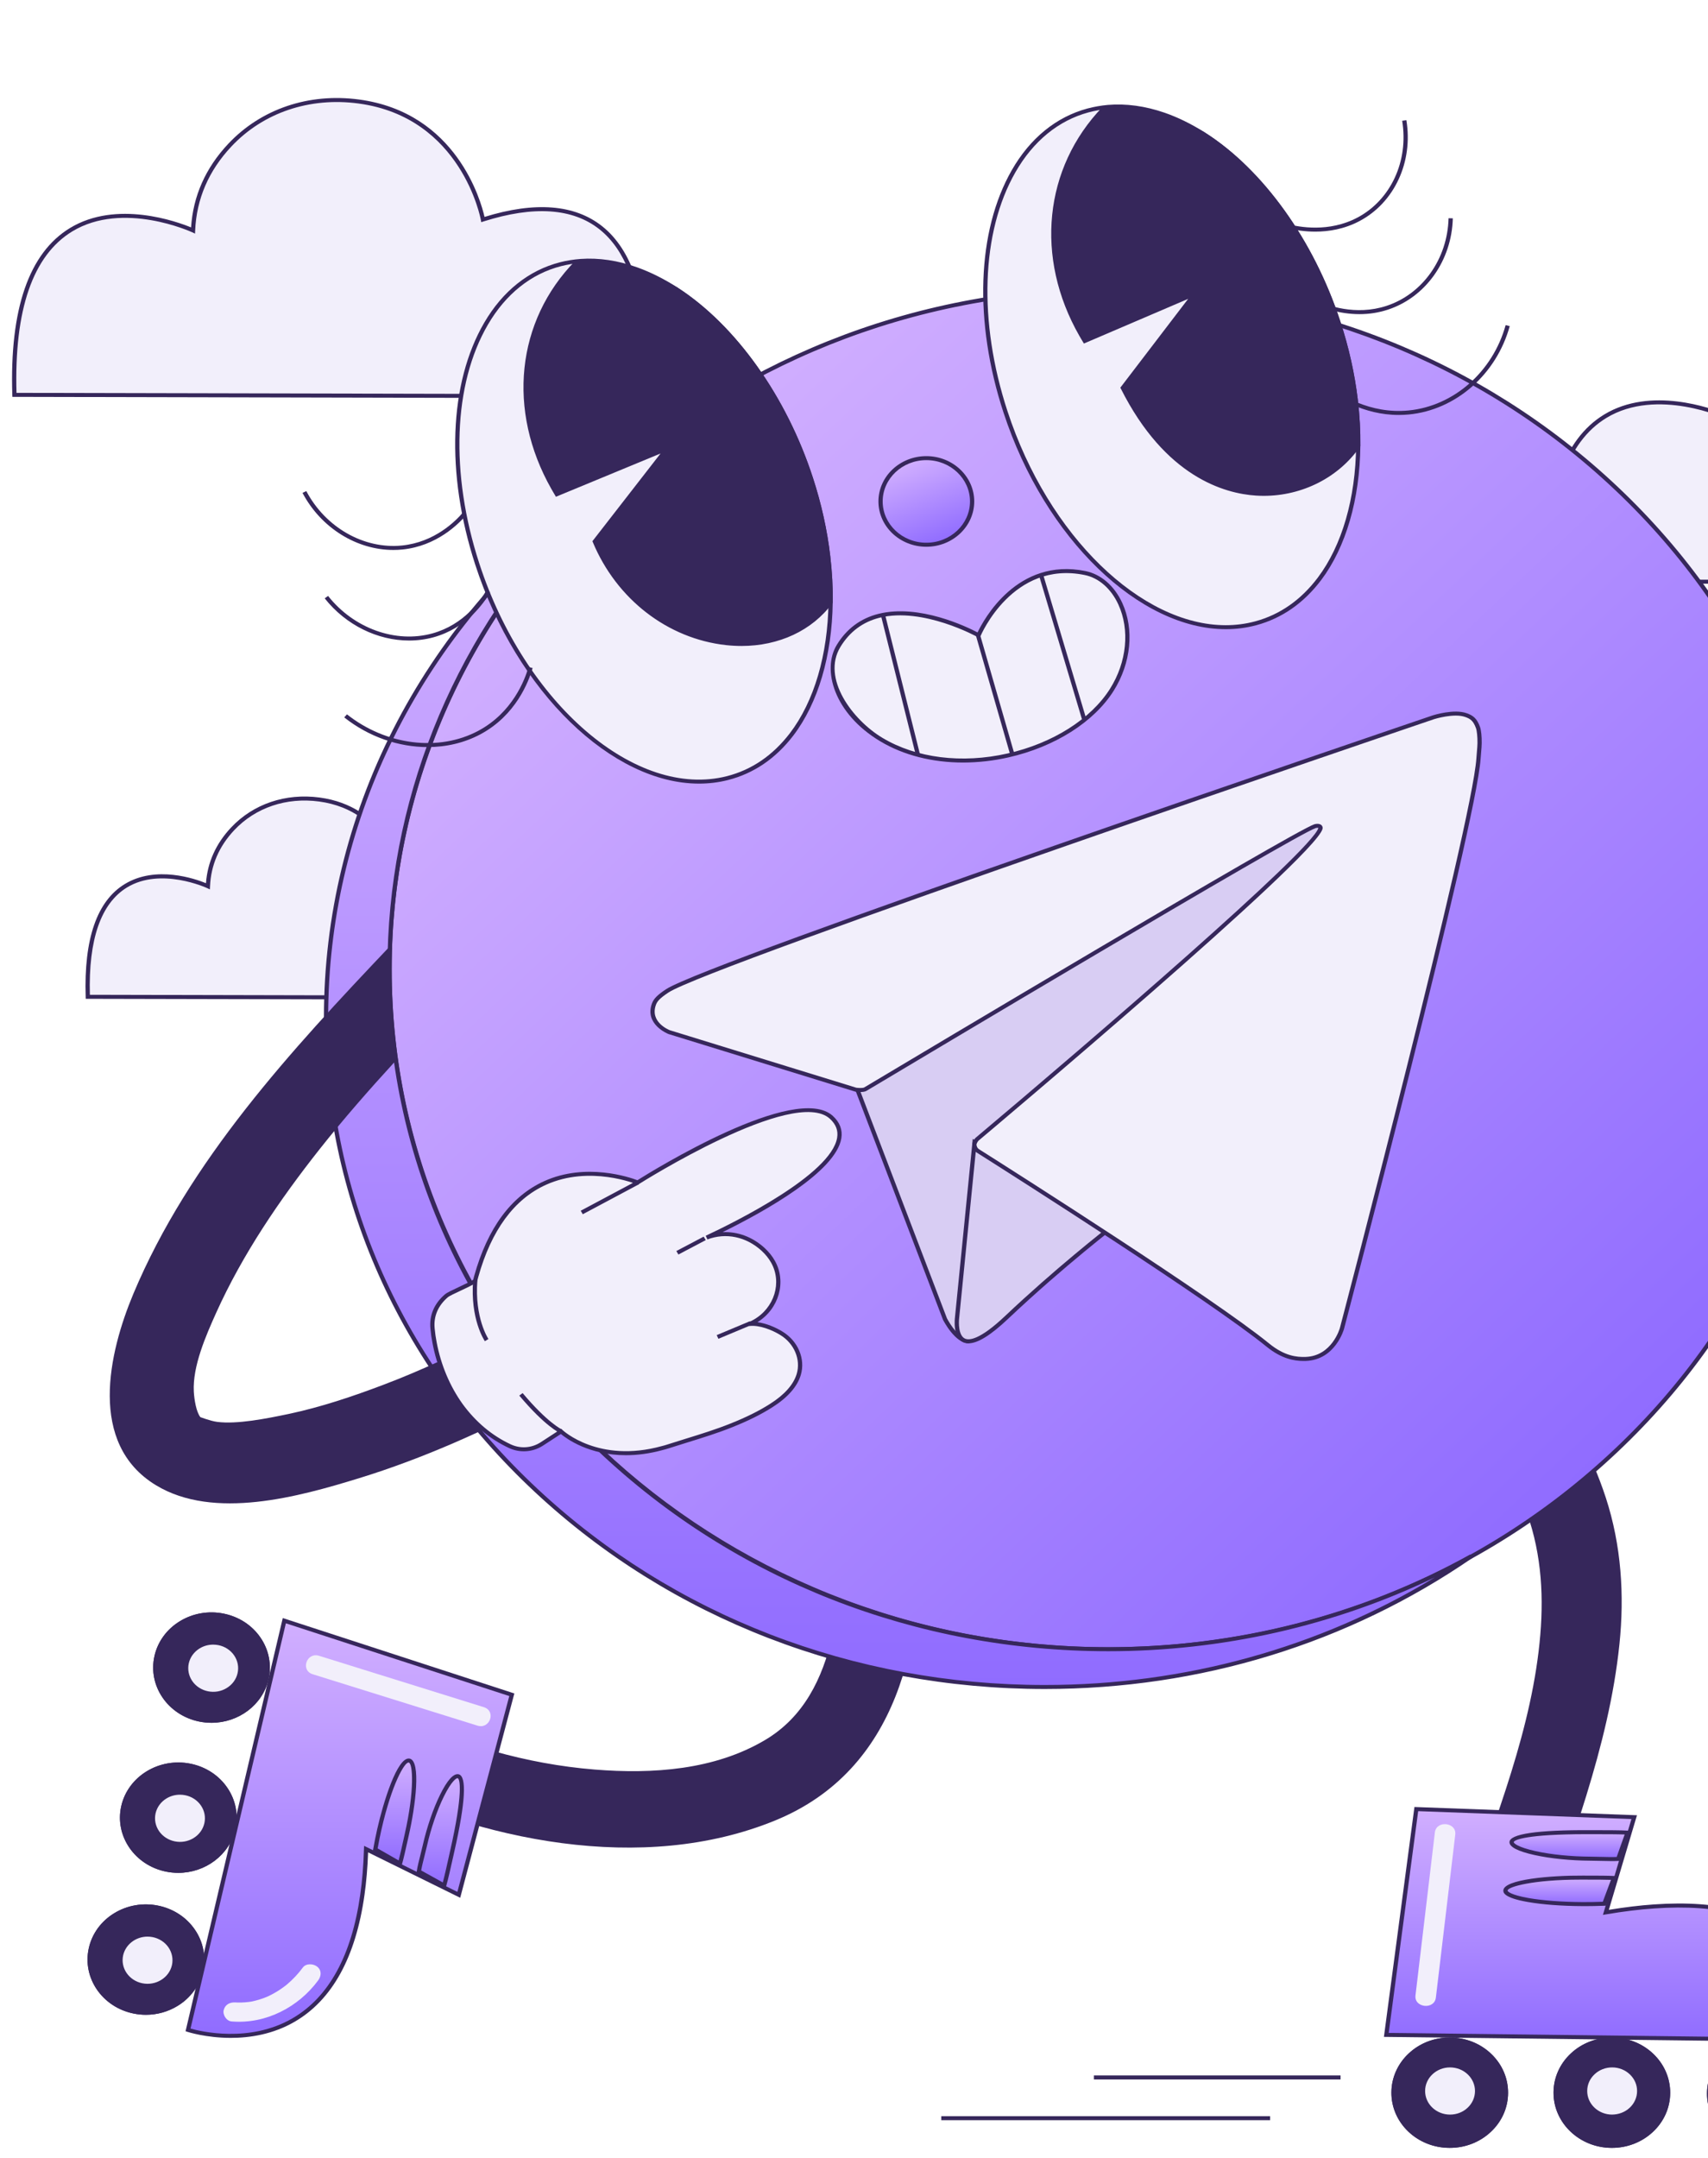 <svg width="114" height="144" viewBox="0 0 114 144" fill="none" xmlns="http://www.w3.org/2000/svg">
<path d="M0.965 26.35L42.795 26.443C42.795 26.443 45.336 10.482 32.234 14.65C32.234 14.65 31.027 7.722 23.945 6.774C20.804 6.353 17.619 7.261 15.338 9.689C14.052 11.058 12.991 12.921 12.885 15.379C12.886 15.379 0.419 9.54 0.965 26.35Z" fill="#F2EFFB"/>
<path d="M42.916 26.576L0.826 26.483L0.822 26.354C0.636 20.628 1.932 16.88 4.673 15.215C7.788 13.323 11.829 14.795 12.753 15.175C12.888 13.083 13.72 11.208 15.231 9.6C17.42 7.269 20.603 6.191 23.964 6.641C30.477 7.513 32.106 13.442 32.34 14.475C35.715 13.432 38.355 13.64 40.19 15.096C42.285 16.758 42.919 19.765 43.081 21.995C43.256 24.398 42.937 26.442 42.934 26.462L42.916 26.576ZM1.101 26.216L42.67 26.308C42.804 25.317 43.628 18.172 40.008 15.3C38.226 13.888 35.626 13.712 32.278 14.776L32.121 14.826L32.093 14.671C32.081 14.603 30.819 7.829 23.924 6.906C20.66 6.469 17.568 7.515 15.443 9.777C13.929 11.389 13.116 13.275 13.026 15.384L13.017 15.59L12.822 15.498C12.776 15.477 8.21 13.384 4.825 15.441C2.194 17.04 0.942 20.665 1.101 26.216Z" fill="#36275B"/>
<path d="M103.361 38.796L145.192 38.888C145.192 38.888 147.732 22.928 134.631 27.095C134.631 27.095 133.424 20.168 126.342 19.22C123.201 18.799 120.015 19.707 117.734 22.135C116.449 23.503 115.387 25.366 115.282 27.825C115.282 27.824 102.815 21.985 103.361 38.796Z" fill="#F2EFFB"/>
<path d="M145.313 39.022L103.223 38.929L103.219 38.8C103.033 33.073 104.329 29.326 107.07 27.661C110.184 25.769 114.226 27.241 115.15 27.621C115.285 25.529 116.117 23.654 117.628 22.046C119.817 19.716 122.999 18.637 126.361 19.087C132.873 19.959 134.502 25.887 134.738 26.921C138.112 25.878 140.752 26.087 142.587 27.542C144.682 29.204 145.316 32.211 145.478 34.441C145.653 36.845 145.334 38.888 145.331 38.908L145.313 39.022ZM103.497 38.662L145.067 38.754C145.201 37.763 146.025 30.618 142.404 27.747C140.623 26.334 138.022 26.157 134.675 27.222L134.517 27.273L134.49 27.117C134.478 27.049 133.215 20.275 126.321 19.352C123.055 18.914 119.964 19.962 117.839 22.224C116.325 23.835 115.512 25.721 115.422 27.83L115.413 28.036L115.218 27.945C115.172 27.923 110.607 25.83 107.221 27.887C104.591 29.485 103.338 33.11 103.497 38.662Z" fill="#36275B"/>
<path d="M5.861 66.517L33.991 66.579C33.991 66.579 35.699 55.846 26.889 58.648C26.889 58.648 26.078 53.99 21.315 53.352C19.203 53.069 17.061 53.68 15.527 55.312C14.662 56.233 13.948 57.486 13.877 59.139C13.877 59.139 5.494 55.212 5.861 66.517Z" fill="#F2EFFB"/>
<path d="M34.111 66.713L5.723 66.651L5.719 66.521C5.593 62.654 6.472 60.121 8.33 58.992C10.41 57.73 13.018 58.638 13.747 58.936C13.851 57.544 14.413 56.297 15.42 55.224C16.903 53.646 19.058 52.915 21.334 53.22C25.651 53.798 26.798 57.656 26.994 58.475C29.256 57.785 31.03 57.934 32.268 58.916C34.975 61.063 34.165 66.374 34.13 66.6L34.111 66.713ZM5.998 66.383L33.865 66.445C33.968 65.656 34.461 61.003 32.086 59.12C30.901 58.18 29.168 58.065 26.933 58.775L26.775 58.825L26.748 58.67C26.74 58.625 25.895 54.101 21.294 53.485C19.114 53.193 17.05 53.892 15.631 55.402C14.621 56.477 14.078 57.736 14.018 59.144L14.009 59.35L13.813 59.259C13.783 59.244 10.735 57.848 8.481 59.218C6.734 60.28 5.899 62.69 5.998 66.383Z" fill="#36275B"/>
<path d="M143.91 74.88L115.522 74.818L115.517 74.689C115.392 70.821 116.271 68.288 118.129 67.16C120.208 65.897 122.817 66.806 123.546 67.103C123.649 65.712 124.212 64.464 125.219 63.392C126.701 61.813 128.855 61.082 131.133 61.388C135.45 61.966 136.598 65.823 136.793 66.642C139.055 65.953 140.829 66.101 142.067 67.083C144.775 69.231 143.965 74.541 143.929 74.766L143.91 74.88ZM115.797 74.551L143.665 74.612C143.767 73.823 144.26 69.171 141.885 67.287C140.7 66.348 138.966 66.232 136.732 66.943L136.574 66.993L136.547 66.838C136.539 66.793 135.694 62.269 131.093 61.653C128.912 61.361 126.849 62.059 125.431 63.569C124.42 64.645 123.877 65.904 123.817 67.312L123.808 67.518L123.613 67.426C123.582 67.412 120.535 66.015 118.281 67.386C116.533 68.448 115.698 70.858 115.797 74.551ZM73.014 138.497H89.475V138.765H73.014V138.497ZM62.824 141.215H84.772V141.483H62.824V141.215ZM107.183 99.953C106.198 96.926 104.609 94.109 102.87 91.417C101.079 88.647 96.457 91.183 98.257 93.968C99.798 96.353 101.246 98.803 102.094 101.495C102.992 104.345 103.048 107.245 102.695 110.187C101.944 116.434 99.383 122.395 97.427 128.359C96.405 131.472 101.561 132.803 102.578 129.702C104.739 123.116 107.367 116.643 108.088 109.728C108.431 106.444 108.214 103.118 107.183 99.953ZM117.828 143.389H117.809C117.297 143.389 116.791 143.292 116.319 143.104C115.848 142.917 115.42 142.643 115.061 142.299C114.7 141.956 114.415 141.549 114.221 141.101C114.028 140.653 113.93 140.174 113.934 139.69C113.935 139.206 114.037 138.727 114.235 138.281C114.433 137.835 114.723 137.431 115.087 137.091C115.447 136.752 115.875 136.483 116.345 136.3C116.815 136.117 117.318 136.024 117.827 136.025H117.845C118.357 136.026 118.863 136.123 119.335 136.31C119.807 136.497 120.234 136.771 120.594 137.116C121.325 137.815 121.726 138.741 121.721 139.725C121.72 140.209 121.617 140.687 121.419 141.133C121.221 141.579 120.932 141.984 120.567 142.324C120.207 142.663 119.78 142.931 119.31 143.114C118.84 143.297 118.336 143.391 117.828 143.389ZM117.826 136.292C117.355 136.291 116.888 136.378 116.452 136.548C116.016 136.717 115.62 136.967 115.286 137.281C114.948 137.596 114.68 137.971 114.496 138.385C114.313 138.798 114.218 139.242 114.217 139.691C114.213 140.139 114.304 140.584 114.483 141C114.662 141.415 114.927 141.792 115.262 142.11C115.595 142.43 115.991 142.684 116.429 142.857C116.866 143.031 117.335 143.121 117.81 143.122H117.828C118.785 143.122 119.687 142.771 120.368 142.133C120.706 141.818 120.974 141.443 121.158 141.03C121.341 140.616 121.436 140.172 121.437 139.723C121.441 139.275 121.35 138.83 121.171 138.415C120.992 137.999 120.727 137.622 120.392 137.304C120.059 136.984 119.663 136.73 119.225 136.557C118.788 136.383 118.318 136.293 117.844 136.292H117.826Z" fill="#36275B"/>
<path d="M117.848 141.436H117.839C117.322 141.433 116.828 141.237 116.465 140.89C116.101 140.543 115.898 140.074 115.9 139.585C115.9 139.343 115.952 139.104 116.051 138.881C116.15 138.658 116.295 138.455 116.477 138.285C116.657 138.116 116.871 137.981 117.106 137.89C117.341 137.798 117.593 137.752 117.848 137.752H117.857C118.931 137.757 119.8 138.587 119.795 139.603C119.791 140.616 118.918 141.436 117.848 141.436ZM117.848 138.02C117.406 138.02 116.99 138.181 116.676 138.476C116.52 138.621 116.397 138.794 116.312 138.984C116.227 139.175 116.183 139.38 116.183 139.586C116.181 139.793 116.223 139.998 116.306 140.19C116.389 140.381 116.511 140.556 116.665 140.702C116.819 140.849 117.001 140.967 117.203 141.047C117.405 141.127 117.621 141.168 117.84 141.168H117.848C118.288 141.168 118.709 141.003 119.021 140.709C119.333 140.416 119.51 140.018 119.512 139.602C119.514 139.184 119.34 138.783 119.03 138.487C118.719 138.19 118.297 138.022 117.855 138.02L117.848 138.02ZM103.832 139.63C103.822 141.59 105.494 143.186 107.566 143.195C109.638 143.205 111.326 141.624 111.336 139.664C111.346 137.704 109.674 136.108 107.602 136.098C105.53 136.089 103.842 137.671 103.832 139.63Z" fill="#36275B"/>
<path d="M107.583 143.33H107.565C105.418 143.32 103.679 141.66 103.689 139.63C103.691 139.146 103.793 138.667 103.991 138.221C104.189 137.775 104.479 137.371 104.843 137.031C105.206 136.69 105.636 136.421 106.11 136.238C106.583 136.055 107.09 135.962 107.601 135.965C108.113 135.966 108.619 136.063 109.091 136.25C109.562 136.437 109.99 136.711 110.349 137.055C111.081 137.754 111.481 138.681 111.476 139.664C111.475 140.148 111.373 140.627 111.175 141.073C110.977 141.519 110.687 141.923 110.323 142.263C109.963 142.602 109.535 142.871 109.065 143.054C108.595 143.237 108.091 143.331 107.583 143.33ZM103.972 139.631C103.963 141.514 105.575 143.052 107.565 143.062H107.583C108.054 143.063 108.521 142.976 108.957 142.806C109.393 142.637 109.789 142.388 110.124 142.073C110.461 141.758 110.73 141.383 110.914 140.969C111.097 140.556 111.192 140.112 111.193 139.663C111.196 139.215 111.106 138.77 110.927 138.355C110.747 137.939 110.483 137.562 110.148 137.244C109.815 136.924 109.418 136.67 108.981 136.497C108.544 136.323 108.074 136.233 107.6 136.233C106.623 136.223 105.727 136.579 105.042 137.221C104.704 137.536 104.435 137.911 104.252 138.324C104.068 138.738 103.973 139.182 103.972 139.631Z" fill="#36275B"/>
<path d="M107.602 141.376H107.593C107.337 141.376 107.083 141.327 106.848 141.234C106.612 141.14 106.398 141.003 106.218 140.83C106.038 140.659 105.895 140.455 105.798 140.231C105.701 140.007 105.652 139.767 105.654 139.525C105.655 139.283 105.706 139.044 105.805 138.821C105.904 138.598 106.049 138.395 106.231 138.226C106.411 138.056 106.625 137.921 106.86 137.83C107.095 137.739 107.347 137.692 107.602 137.692H107.611C107.867 137.693 108.12 137.741 108.356 137.835C108.592 137.928 108.806 138.065 108.985 138.238C109.166 138.409 109.309 138.613 109.406 138.837C109.502 139.061 109.551 139.301 109.549 139.543C109.546 140.03 109.34 140.496 108.975 140.839C108.61 141.183 108.116 141.376 107.602 141.376ZM107.601 137.96C107.16 137.96 106.744 138.121 106.43 138.416C106.274 138.561 106.151 138.734 106.066 138.924C105.981 139.115 105.938 139.319 105.937 139.526V139.527C105.935 139.733 105.977 139.938 106.06 140.13C106.143 140.321 106.265 140.495 106.419 140.642C106.572 140.789 106.755 140.906 106.957 140.986C107.158 141.066 107.375 141.108 107.593 141.108C108.038 141.104 108.457 140.948 108.773 140.652C108.929 140.507 109.052 140.334 109.137 140.144C109.222 139.953 109.265 139.748 109.266 139.542C109.268 139.335 109.226 139.13 109.143 138.938C109.06 138.747 108.938 138.573 108.784 138.426C108.631 138.279 108.448 138.162 108.246 138.082C108.045 138.002 107.828 137.96 107.61 137.96H107.601ZM114.074 139.691C114.064 141.65 115.736 143.247 117.808 143.256C119.88 143.265 121.568 141.684 121.578 139.724C121.587 137.765 119.916 136.168 117.843 136.159C115.771 136.15 114.083 137.731 114.074 139.691Z" fill="#36275B"/>
<path d="M117.828 143.389H117.809C117.297 143.389 116.791 143.292 116.319 143.104C115.848 142.917 115.42 142.643 115.061 142.299C114.7 141.956 114.414 141.549 114.221 141.101C114.027 140.653 113.93 140.174 113.934 139.69C113.935 139.206 114.037 138.727 114.235 138.281C114.433 137.835 114.723 137.431 115.087 137.091C115.447 136.752 115.875 136.483 116.345 136.3C116.815 136.117 117.318 136.024 117.826 136.025H117.845C118.357 136.026 118.863 136.123 119.335 136.31C119.806 136.497 120.234 136.771 120.593 137.116C121.325 137.815 121.725 138.741 121.72 139.725C121.719 140.209 121.617 140.687 121.419 141.133C121.221 141.579 120.932 141.984 120.567 142.324C120.207 142.663 119.78 142.931 119.31 143.114C118.84 143.297 118.336 143.391 117.828 143.389ZM117.826 136.292C117.355 136.291 116.888 136.378 116.452 136.548C116.016 136.717 115.62 136.966 115.286 137.281C114.948 137.596 114.68 137.971 114.496 138.385C114.312 138.798 114.217 139.242 114.216 139.691C114.213 140.139 114.303 140.584 114.483 141C114.662 141.415 114.927 141.792 115.262 142.11C115.595 142.43 115.991 142.684 116.428 142.857C116.866 143.031 117.335 143.121 117.81 143.122H117.827C118.785 143.122 119.686 142.771 120.368 142.133C120.706 141.818 120.974 141.443 121.158 141.03C121.341 140.616 121.436 140.172 121.437 139.723C121.441 139.275 121.35 138.83 121.171 138.415C120.991 137.999 120.727 137.622 120.392 137.304C120.059 136.984 119.662 136.73 119.225 136.557C118.788 136.383 118.318 136.293 117.844 136.292H117.826Z" fill="#36275B"/>
<path d="M117.848 141.436H117.839C117.322 141.433 116.828 141.237 116.465 140.89C116.101 140.543 115.898 140.074 115.9 139.585C115.9 139.343 115.952 139.104 116.051 138.881C116.15 138.658 116.295 138.455 116.477 138.285C116.657 138.116 116.871 137.981 117.106 137.89C117.341 137.798 117.593 137.752 117.848 137.752H117.857C118.931 137.757 119.8 138.587 119.795 139.603C119.791 140.616 118.918 141.436 117.848 141.436ZM117.848 138.02C117.406 138.02 116.99 138.181 116.676 138.476C116.52 138.621 116.397 138.794 116.312 138.984C116.227 139.175 116.183 139.38 116.183 139.586C116.181 139.793 116.223 139.998 116.306 140.19C116.389 140.381 116.511 140.556 116.665 140.702C116.819 140.849 117.001 140.967 117.203 141.047C117.405 141.127 117.621 141.168 117.84 141.168H117.848C118.288 141.168 118.709 141.003 119.021 140.709C119.333 140.416 119.51 140.018 119.512 139.602C119.514 139.184 119.34 138.783 119.03 138.487C118.719 138.19 118.297 138.022 117.855 138.02L117.848 138.02ZM103.832 139.63C103.822 141.59 105.494 143.186 107.566 143.195C109.638 143.205 111.326 141.624 111.336 139.664C111.346 137.704 109.674 136.108 107.602 136.098C105.53 136.089 103.842 137.671 103.832 139.63Z" fill="#36275B"/>
<path d="M107.583 143.33H107.565C105.418 143.32 103.679 141.66 103.689 139.63C103.691 139.146 103.793 138.667 103.991 138.221C104.189 137.775 104.479 137.371 104.843 137.031C105.206 136.69 105.636 136.421 106.11 136.238C106.583 136.055 107.09 135.962 107.601 135.965C108.113 135.966 108.619 136.063 109.091 136.25C109.562 136.437 109.99 136.711 110.349 137.055C111.081 137.754 111.481 138.681 111.476 139.664C111.475 140.148 111.373 140.627 111.175 141.073C110.977 141.519 110.687 141.923 110.323 142.263C109.963 142.602 109.535 142.871 109.065 143.054C108.595 143.237 108.091 143.331 107.583 143.33ZM103.972 139.631C103.963 141.514 105.575 143.052 107.565 143.062H107.583C108.054 143.063 108.521 142.976 108.957 142.806C109.393 142.637 109.789 142.388 110.124 142.073C110.461 141.758 110.73 141.383 110.914 140.969C111.097 140.556 111.192 140.112 111.193 139.663C111.196 139.215 111.106 138.77 110.927 138.355C110.747 137.939 110.483 137.562 110.148 137.244C109.815 136.924 109.418 136.67 108.981 136.497C108.544 136.323 108.074 136.233 107.6 136.233C106.623 136.223 105.727 136.579 105.042 137.221C104.704 137.536 104.435 137.911 104.252 138.324C104.068 138.738 103.973 139.182 103.972 139.631Z" fill="#36275B"/>
<path d="M105.797 139.526C105.795 139.979 105.983 140.414 106.32 140.736C106.657 141.058 107.115 141.24 107.594 141.242C108.073 141.244 108.534 141.066 108.874 140.748C109.214 140.429 109.407 139.995 109.409 139.542C109.41 139.318 109.365 139.095 109.275 138.888C109.185 138.68 109.053 138.491 108.886 138.332C108.719 138.173 108.521 138.046 108.302 137.959C108.083 137.872 107.849 137.827 107.611 137.826C107.374 137.825 107.139 137.868 106.92 137.953C106.7 138.038 106.5 138.163 106.332 138.321C106.163 138.478 106.029 138.666 105.938 138.873C105.846 139.08 105.798 139.302 105.797 139.526Z" fill="#F2EFFB"/>
<path d="M107.602 141.376H107.593C107.337 141.376 107.084 141.327 106.848 141.234C106.612 141.14 106.398 141.003 106.219 140.83C106.038 140.659 105.895 140.455 105.798 140.231C105.702 140.007 105.653 139.767 105.655 139.525C105.655 139.283 105.707 139.044 105.806 138.821C105.905 138.598 106.049 138.395 106.232 138.225C106.412 138.056 106.626 137.921 106.861 137.83C107.096 137.738 107.348 137.692 107.602 137.692H107.611C107.867 137.693 108.121 137.741 108.356 137.835C108.592 137.928 108.806 138.065 108.986 138.238C109.166 138.409 109.309 138.613 109.406 138.837C109.503 139.061 109.552 139.301 109.55 139.543C109.547 140.03 109.34 140.496 108.975 140.839C108.61 141.182 108.117 141.376 107.602 141.376ZM107.602 137.96C107.16 137.96 106.745 138.121 106.431 138.416C106.275 138.561 106.151 138.734 106.066 138.924C105.982 139.115 105.938 139.319 105.938 139.526V139.526C105.936 139.733 105.978 139.938 106.06 140.13C106.143 140.321 106.265 140.495 106.419 140.642C106.573 140.789 106.756 140.906 106.957 140.986C107.159 141.066 107.375 141.108 107.594 141.108C108.039 141.104 108.457 140.948 108.773 140.652C108.929 140.507 109.053 140.334 109.137 140.144C109.222 139.953 109.266 139.748 109.266 139.541C109.268 139.335 109.226 139.13 109.144 138.938C109.061 138.747 108.939 138.573 108.784 138.426C108.631 138.279 108.448 138.162 108.247 138.082C108.045 138.002 107.829 137.96 107.61 137.96H107.602ZM93.012 139.63C93.002 141.59 94.674 143.186 96.746 143.195C98.818 143.205 100.506 141.624 100.516 139.664C100.526 137.704 98.854 136.108 96.782 136.098C94.709 136.089 93.021 137.671 93.012 139.63Z" fill="#36275B"/>
<path d="M96.763 143.329H96.744C96.233 143.328 95.727 143.232 95.255 143.044C94.783 142.857 94.355 142.583 93.996 142.239C93.635 141.896 93.35 141.489 93.156 141.041C92.963 140.593 92.865 140.113 92.869 139.63C92.87 139.146 92.973 138.667 93.171 138.221C93.369 137.775 93.658 137.371 94.023 137.031C94.383 136.692 94.81 136.423 95.28 136.24C95.75 136.057 96.254 135.964 96.762 135.965H96.781C97.293 135.966 97.799 136.063 98.27 136.25C98.742 136.437 99.17 136.711 99.529 137.055C100.261 137.754 100.661 138.681 100.656 139.664C100.655 140.148 100.552 140.627 100.355 141.073C100.157 141.519 99.867 141.923 99.503 142.263C99.143 142.602 98.715 142.871 98.245 143.054C97.775 143.237 97.271 143.331 96.763 143.329ZM96.762 136.232C95.804 136.232 94.903 136.583 94.222 137.221C93.884 137.536 93.615 137.911 93.432 138.324C93.248 138.738 93.153 139.182 93.152 139.631C93.143 141.513 94.755 143.052 96.746 143.062C97.718 143.064 98.618 142.715 99.304 142.073C99.641 141.758 99.91 141.383 100.094 140.969C100.277 140.556 100.372 140.112 100.373 139.663C100.377 139.215 100.286 138.77 100.107 138.354C99.927 137.939 99.662 137.562 99.328 137.244C98.995 136.924 98.598 136.67 98.161 136.497C97.724 136.323 97.254 136.233 96.78 136.232H96.762Z" fill="#36275B"/>
<path d="M96.784 141.376H96.775C96.519 141.376 96.265 141.327 96.029 141.234C95.793 141.14 95.579 141.003 95.4 140.83C95.219 140.659 95.076 140.455 94.98 140.231C94.883 140.007 94.834 139.767 94.836 139.525C94.837 139.283 94.888 139.044 94.987 138.821C95.086 138.598 95.231 138.395 95.413 138.225C95.593 138.056 95.807 137.921 96.042 137.83C96.277 137.738 96.529 137.692 96.784 137.692H96.793C97.309 137.695 97.803 137.892 98.167 138.239C98.53 138.585 98.733 139.054 98.731 139.543C98.731 139.785 98.68 140.024 98.581 140.247C98.482 140.471 98.337 140.673 98.154 140.843C97.974 141.012 97.76 141.147 97.525 141.238C97.29 141.33 97.038 141.377 96.784 141.376ZM96.783 137.96C96.566 137.959 96.351 137.999 96.15 138.077C95.949 138.156 95.766 138.271 95.612 138.416C95.456 138.561 95.332 138.734 95.248 138.924C95.163 139.115 95.119 139.319 95.119 139.526C95.117 139.733 95.159 139.938 95.242 140.13C95.324 140.321 95.446 140.495 95.601 140.642C95.754 140.789 95.937 140.906 96.139 140.986C96.34 141.066 96.557 141.108 96.775 141.108H96.784C97.225 141.108 97.641 140.947 97.955 140.652C98.111 140.507 98.234 140.334 98.319 140.144C98.403 139.953 98.447 139.748 98.448 139.541C98.45 139.124 98.276 138.723 97.966 138.427C97.655 138.13 97.233 137.962 96.791 137.96H96.783Z" fill="#36275B"/>
<path d="M93.012 139.63C93.002 141.59 94.674 143.186 96.746 143.195C98.818 143.205 100.506 141.624 100.516 139.664C100.526 137.704 98.854 136.108 96.782 136.098C94.709 136.089 93.021 137.671 93.012 139.63Z" fill="#36275B"/>
<path d="M96.763 143.329H96.744C96.233 143.328 95.727 143.232 95.255 143.044C94.783 142.857 94.355 142.583 93.996 142.239C93.635 141.896 93.35 141.489 93.156 141.041C92.963 140.593 92.865 140.113 92.869 139.63C92.87 139.146 92.973 138.667 93.171 138.221C93.369 137.775 93.658 137.371 94.023 137.031C94.383 136.692 94.81 136.423 95.28 136.24C95.75 136.057 96.254 135.964 96.762 135.965H96.781C97.293 135.966 97.799 136.063 98.27 136.25C98.742 136.437 99.17 136.711 99.529 137.055C100.261 137.754 100.661 138.681 100.656 139.664C100.655 140.148 100.552 140.627 100.355 141.073C100.157 141.519 99.867 141.923 99.503 142.263C99.143 142.602 98.715 142.871 98.245 143.054C97.775 143.237 97.271 143.331 96.763 143.329ZM96.762 136.232C95.804 136.232 94.903 136.583 94.222 137.221C93.884 137.536 93.615 137.911 93.432 138.324C93.248 138.738 93.153 139.182 93.152 139.631C93.143 141.513 94.755 143.052 96.746 143.062C97.718 143.064 98.618 142.715 99.304 142.073C99.641 141.758 99.91 141.383 100.094 140.969C100.277 140.556 100.372 140.112 100.373 139.663C100.377 139.215 100.286 138.77 100.107 138.354C99.927 137.939 99.662 137.562 99.328 137.244C98.995 136.924 98.598 136.67 98.161 136.497C97.724 136.323 97.254 136.233 96.78 136.232H96.762Z" fill="#36275B"/>
<path d="M94.977 139.526C94.974 139.979 95.162 140.414 95.5 140.736C95.837 141.058 96.295 141.24 96.774 141.242C97.253 141.244 97.713 141.066 98.054 140.748C98.394 140.429 98.587 139.995 98.589 139.542C98.59 139.318 98.544 139.095 98.454 138.888C98.365 138.68 98.233 138.491 98.066 138.332C97.899 138.173 97.7 138.046 97.482 137.959C97.263 137.872 97.028 137.827 96.791 137.826C96.554 137.825 96.319 137.868 96.099 137.953C95.88 138.038 95.68 138.163 95.512 138.321C95.343 138.478 95.209 138.666 95.117 138.873C95.025 139.08 94.978 139.302 94.977 139.526Z" fill="#F2EFFB"/>
<path d="M96.784 141.376H96.775C96.519 141.376 96.265 141.327 96.029 141.234C95.793 141.14 95.579 141.003 95.4 140.83C95.219 140.659 95.076 140.455 94.98 140.231C94.883 140.007 94.834 139.767 94.836 139.525C94.837 139.283 94.888 139.044 94.987 138.821C95.086 138.598 95.231 138.395 95.413 138.225C95.593 138.056 95.807 137.921 96.042 137.83C96.277 137.738 96.529 137.692 96.784 137.692H96.793C97.309 137.695 97.803 137.892 98.167 138.239C98.53 138.585 98.733 139.054 98.731 139.543C98.731 139.785 98.68 140.024 98.581 140.247C98.482 140.471 98.337 140.673 98.154 140.843C97.974 141.012 97.76 141.147 97.525 141.238C97.29 141.33 97.038 141.377 96.784 141.376ZM96.783 137.96C96.566 137.959 96.351 137.999 96.15 138.077C95.949 138.156 95.766 138.271 95.612 138.416C95.456 138.561 95.332 138.734 95.248 138.924C95.163 139.115 95.119 139.319 95.119 139.526C95.117 139.733 95.159 139.938 95.242 140.13C95.324 140.321 95.446 140.495 95.601 140.642C95.754 140.789 95.937 140.906 96.139 140.986C96.34 141.066 96.557 141.108 96.775 141.108H96.784C97.225 141.108 97.641 140.947 97.955 140.652C98.111 140.507 98.234 140.334 98.319 140.144C98.403 139.953 98.447 139.748 98.448 139.541C98.45 139.124 98.276 138.723 97.966 138.427C97.655 138.13 97.233 137.962 96.791 137.96H96.783Z" fill="#36275B"/>
<path d="M92.529 135.79L122.108 136.141C122.108 136.141 123.5 126.293 110.384 127.219C109.405 127.286 108.336 127.417 107.184 127.613L109.074 121.26L94.532 120.721L92.529 135.79Z" fill="url(#paint0_linear_1572_6272)"/>
<path d="M122.231 136.276L122.105 136.274L92.369 135.922L94.407 120.582L109.259 121.133L107.381 127.444C108.449 127.269 109.455 127.148 110.374 127.085C114.801 126.772 118.068 127.643 120.091 129.672C122.752 132.34 122.253 136.121 122.247 136.158L122.231 136.276ZM92.689 135.658L121.979 136.005C122.038 135.356 122.192 132.166 119.883 129.853C117.922 127.888 114.729 127.045 110.394 127.353C109.422 127.419 108.349 127.551 107.208 127.745L106.986 127.782L108.889 121.387L94.656 120.859L92.689 135.658Z" fill="#36275B"/>
<path d="M100.48 126.16C100.478 126.645 102.784 127.051 105.634 127.064C106.134 127.066 106.62 127.055 107.079 127.038L107.406 126.176L107.717 125.32C107.231 125.292 106.177 125.298 105.643 125.295C102.793 125.282 100.483 125.674 100.48 126.16Z" fill="url(#paint1_linear_1572_6272)"/>
<path d="M105.775 127.198L105.634 127.197C104.248 127.191 102.944 127.093 101.963 126.92C100.337 126.635 100.339 126.277 100.34 126.159C100.344 125.409 103.52 125.147 105.644 125.161L106.027 125.162C106.579 125.162 107.335 125.163 107.727 125.186L107.912 125.196L107.181 127.168L107.085 127.172C106.62 127.189 106.19 127.198 105.775 127.198ZM105.501 125.428C102.346 125.428 100.624 125.908 100.623 126.16C100.623 126.23 100.872 126.456 102.014 126.657C102.98 126.826 104.266 126.923 105.635 126.929C106.063 126.932 106.502 126.924 106.979 126.907L107.523 125.444C107.115 125.43 106.497 125.43 106.027 125.429L105.643 125.428H105.501Z" fill="#36275B"/>
<path d="M100.893 122.93C100.89 123.415 103.309 124.018 106.159 124.031C106.734 124.033 107.494 124.077 108.008 124.047L108.633 122.293C108.092 122.258 106.777 122.265 106.168 122.262C103.318 122.249 100.895 122.437 100.893 122.93Z" fill="url(#paint2_linear_1572_6272)"/>
<path d="M107.574 124.191C107.331 124.191 107.068 124.184 106.81 124.177C106.581 124.171 106.358 124.165 106.157 124.165C104.837 124.159 103.475 124.021 102.422 123.788C101.311 123.541 100.748 123.252 100.75 122.929C100.753 122.382 102.581 122.11 106.167 122.128L106.594 122.129C107.273 122.13 108.201 122.131 108.641 122.159L108.824 122.171L108.111 124.175L108.016 124.18C107.881 124.188 107.732 124.191 107.574 124.191ZM105.879 122.396C101.914 122.396 101.034 122.779 101.033 122.93C101.032 123.001 101.299 123.264 102.487 123.527C103.52 123.756 104.858 123.891 106.158 123.897C106.361 123.898 106.587 123.904 106.817 123.91C107.198 123.92 107.59 123.93 107.904 123.918L108.438 122.417C107.963 122.398 107.183 122.397 106.594 122.397L106.165 122.396C106.068 122.396 105.972 122.396 105.879 122.396Z" fill="#36275B"/>
<path d="M115.977 129.011C116.185 128.678 116.574 128.645 116.915 128.783C119.003 129.628 120.651 131.398 120.923 133.564C120.966 133.902 120.574 134.225 120.235 134.209C119.826 134.19 119.599 133.92 119.553 133.558C119.57 133.69 119.541 133.492 119.54 133.483C119.511 133.321 119.471 133.16 119.422 133.002C119.385 132.884 119.343 132.768 119.297 132.653C119.29 132.635 119.289 132.631 119.286 132.624C119.285 132.622 119.285 132.622 119.279 132.611C119.135 132.302 118.958 132.009 118.751 131.735L118.684 131.649C118.616 131.567 118.545 131.487 118.473 131.41C118.24 131.162 117.987 130.933 117.714 130.725C117.698 130.714 117.635 130.666 117.623 130.658C117.187 130.354 116.716 130.099 116.218 129.898C115.878 129.761 115.806 129.284 115.977 129.011ZM97.131 122.425L95.837 133.301C95.739 134.13 94.377 133.986 94.476 133.156L95.77 122.28C95.868 121.451 97.23 121.595 97.131 122.425Z" fill="#F2EFFB"/>
<path d="M55.929 98.59C56.224 102.197 56.337 105.783 55.562 109.144C54.893 112.046 53.628 114.593 51.067 116.111C47.693 118.113 43.564 118.396 39.686 118.083C35.15 117.717 30.585 116.402 26.569 114.383C23.541 112.862 20.714 117.151 23.754 118.679C31.993 122.819 42.885 125.119 51.763 121.471C60.006 118.083 61.641 109.414 61.398 101.782C61.357 100.503 61.268 99.226 61.163 97.951C59.418 98.159 57.673 98.37 55.929 98.59ZM9.744 134.448C9.47 134.448 9.194 134.42 8.919 134.365C6.82 133.939 5.479 131.978 5.929 129.993C6.035 129.519 6.239 129.07 6.529 128.672C6.82 128.274 7.191 127.934 7.621 127.672C8.05 127.409 8.53 127.228 9.033 127.141C9.536 127.054 10.052 127.061 10.552 127.164C11.052 127.264 11.527 127.457 11.948 127.732C12.369 128.007 12.728 128.358 13.005 128.764C13.284 129.17 13.475 129.624 13.568 130.099C13.66 130.575 13.651 131.064 13.543 131.536C13.437 132.01 13.233 132.459 12.943 132.857C12.652 133.255 12.281 133.595 11.851 133.856C11.223 134.242 10.492 134.448 9.744 134.448ZM9.729 127.349C9.04 127.349 8.366 127.535 7.775 127.897C7.376 128.14 7.032 128.455 6.762 128.824C6.493 129.194 6.304 129.61 6.206 130.048C5.788 131.89 7.032 133.709 8.979 134.103C9.443 134.198 9.921 134.206 10.388 134.125C10.855 134.044 11.3 133.876 11.697 133.631C12.096 133.389 12.44 133.074 12.71 132.704C12.979 132.335 13.168 131.919 13.266 131.48C13.367 131.042 13.375 130.589 13.289 130.148C13.203 129.706 13.026 129.286 12.768 128.909C12.511 128.532 12.178 128.207 11.787 127.952C11.397 127.697 10.957 127.518 10.493 127.425C10.242 127.374 9.985 127.349 9.729 127.349Z" fill="#36275B"/>
<path d="M9.848 132.649C9.714 132.649 9.577 132.635 9.44 132.608C8.39 132.395 7.719 131.413 7.944 130.42C8.169 129.427 9.205 128.793 10.257 129.005C11.306 129.218 11.978 130.2 11.752 131.193C11.557 132.056 10.747 132.649 9.848 132.649ZM9.848 129.232C9.467 129.232 9.098 129.356 8.802 129.583C8.506 129.809 8.301 130.124 8.22 130.476C8.128 130.884 8.211 131.31 8.451 131.661C8.691 132.011 9.068 132.258 9.499 132.345C10.396 132.527 11.283 131.985 11.476 131.136C11.568 130.728 11.485 130.302 11.245 129.951C11.005 129.601 10.628 129.355 10.197 129.267C10.082 129.244 9.965 129.232 9.848 129.232ZM12.684 117.825C10.658 117.414 8.663 118.634 8.229 120.55C7.794 122.467 9.085 124.353 11.111 124.764C13.137 125.175 15.132 123.955 15.566 122.039C16.001 120.122 14.71 118.235 12.684 117.825Z" fill="#36275B"/>
<path d="M11.9 124.977C11.63 124.977 11.357 124.95 11.083 124.895C8.984 124.469 7.643 122.507 8.093 120.522C8.543 118.537 10.617 117.269 12.716 117.694C13.216 117.794 13.691 117.987 14.112 118.262C14.533 118.536 14.892 118.887 15.169 119.294C15.448 119.7 15.639 120.154 15.731 120.629C15.824 121.105 15.815 121.594 15.707 122.066C15.315 123.792 13.696 124.977 11.9 124.977ZM11.899 117.879C10.234 117.879 8.732 118.978 8.369 120.578C7.952 122.419 9.196 124.238 11.143 124.633C13.089 125.028 15.012 123.851 15.43 122.01C15.53 121.572 15.538 121.119 15.453 120.677C15.367 120.236 15.19 119.815 14.931 119.439C14.674 119.062 14.341 118.736 13.951 118.482C13.56 118.227 13.12 118.048 12.656 117.955C12.407 117.905 12.153 117.879 11.899 117.879Z" fill="#36275B"/>
<path d="M12.015 123.179C11.878 123.179 11.739 123.165 11.602 123.137C10.553 122.924 9.881 121.943 10.106 120.95C10.159 120.713 10.261 120.489 10.406 120.29C10.552 120.09 10.737 119.92 10.953 119.789C11.167 119.658 11.407 119.567 11.659 119.524C11.911 119.48 12.169 119.484 12.419 119.535C12.669 119.585 12.906 119.682 13.117 119.819C13.328 119.957 13.507 120.132 13.646 120.336C13.785 120.539 13.881 120.766 13.927 121.004C13.973 121.242 13.969 121.486 13.915 121.722C13.862 121.959 13.76 122.184 13.615 122.383C13.47 122.582 13.284 122.752 13.069 122.883C12.755 123.076 12.389 123.179 12.015 123.179ZM12.007 119.762C11.687 119.762 11.374 119.849 11.106 120.014C10.922 120.126 10.764 120.271 10.639 120.442C10.515 120.612 10.428 120.804 10.383 121.006C10.291 121.414 10.374 121.84 10.613 122.191C10.853 122.541 11.23 122.787 11.661 122.875C11.875 122.919 12.096 122.923 12.311 122.885C12.526 122.848 12.731 122.771 12.914 122.658C13.098 122.546 13.257 122.401 13.381 122.231C13.505 122.061 13.593 121.869 13.638 121.666C13.684 121.464 13.688 121.256 13.648 121.052C13.609 120.849 13.527 120.655 13.408 120.481C13.29 120.307 13.136 120.157 12.956 120.04C12.776 119.922 12.573 119.84 12.359 119.797C12.244 119.773 12.126 119.762 12.007 119.762ZM10.522 127.295C8.496 126.884 6.501 128.104 6.067 130.021C5.632 131.937 6.923 133.823 8.948 134.234C10.975 134.645 12.969 133.425 13.404 131.508C13.838 129.592 12.548 127.706 10.522 127.295Z" fill="#36275B"/>
<path d="M9.744 134.448C9.47 134.448 9.194 134.421 8.919 134.365C6.82 133.94 5.479 131.978 5.929 129.993C6.035 129.519 6.239 129.071 6.529 128.672C6.82 128.274 7.191 127.934 7.621 127.673C8.05 127.409 8.53 127.228 9.033 127.141C9.536 127.054 10.052 127.062 10.552 127.164C11.052 127.264 11.527 127.457 11.948 127.732C12.369 128.007 12.728 128.358 13.005 128.765C13.284 129.17 13.475 129.624 13.568 130.1C13.66 130.575 13.651 131.064 13.543 131.536C13.437 132.01 13.233 132.459 12.943 132.857C12.652 133.255 12.281 133.595 11.851 133.857C11.223 134.242 10.492 134.448 9.744 134.448ZM9.729 127.349C9.04 127.349 8.366 127.536 7.775 127.897C7.376 128.14 7.032 128.455 6.762 128.824C6.493 129.194 6.304 129.61 6.206 130.049C5.788 131.89 7.032 133.709 8.979 134.103C9.443 134.199 9.921 134.206 10.388 134.125C10.855 134.044 11.3 133.876 11.697 133.631C12.096 133.389 12.44 133.074 12.71 132.704C12.979 132.335 13.168 131.919 13.266 131.48C13.367 131.042 13.375 130.589 13.289 130.148C13.203 129.706 13.026 129.286 12.768 128.91C12.511 128.532 12.178 128.207 11.787 127.952C11.397 127.697 10.957 127.518 10.493 127.426C10.242 127.375 9.985 127.349 9.729 127.349Z" fill="#36275B"/>
<path d="M10.227 129.136C9.994 129.087 9.754 129.082 9.519 129.122C9.285 129.161 9.061 129.244 8.86 129.366C8.659 129.488 8.486 129.646 8.351 129.831C8.215 130.016 8.119 130.225 8.069 130.446C8.019 130.666 8.016 130.894 8.06 131.115C8.103 131.337 8.192 131.548 8.322 131.737C8.453 131.926 8.621 132.088 8.818 132.215C9.015 132.342 9.236 132.431 9.47 132.477C9.937 132.568 10.423 132.481 10.822 132.235C11.222 131.989 11.502 131.603 11.602 131.162C11.702 130.721 11.613 130.261 11.356 129.881C11.098 129.502 10.693 129.234 10.227 129.136Z" fill="#F2EFFB"/>
<path d="M9.848 132.649C9.714 132.649 9.577 132.635 9.44 132.608C8.39 132.395 7.719 131.413 7.944 130.42C8.169 129.427 9.205 128.793 10.257 129.005C11.306 129.218 11.978 130.2 11.752 131.193C11.557 132.056 10.747 132.649 9.848 132.649ZM9.848 129.232C9.467 129.232 9.098 129.356 8.802 129.583C8.506 129.809 8.301 130.124 8.22 130.476C8.128 130.884 8.211 131.31 8.451 131.661C8.691 132.011 9.068 132.258 9.499 132.345C10.396 132.527 11.283 131.985 11.476 131.136C11.568 130.728 11.485 130.302 11.245 129.951C11.005 129.601 10.628 129.355 10.197 129.267C10.082 129.244 9.965 129.232 9.848 129.232ZM12.684 117.825C10.658 117.414 8.663 118.634 8.229 120.55C7.794 122.467 9.085 124.353 11.111 124.764C13.137 125.175 15.132 123.955 15.566 122.039C16.001 120.122 14.71 118.235 12.684 117.825Z" fill="#36275B"/>
<path d="M11.9 124.977C11.63 124.977 11.357 124.95 11.083 124.895C8.984 124.469 7.643 122.507 8.093 120.522C8.543 118.537 10.617 117.269 12.716 117.694C13.216 117.794 13.691 117.987 14.112 118.262C14.533 118.536 14.892 118.887 15.169 119.294C15.448 119.7 15.639 120.154 15.731 120.629C15.824 121.105 15.815 121.594 15.707 122.066C15.315 123.792 13.696 124.977 11.9 124.977ZM11.899 117.879C10.234 117.879 8.732 118.978 8.369 120.578C7.952 122.419 9.196 124.238 11.143 124.633C13.089 125.028 15.012 123.851 15.43 122.01C15.53 121.572 15.538 121.119 15.453 120.677C15.367 120.236 15.19 119.815 14.931 119.439C14.674 119.062 14.341 118.736 13.951 118.482C13.56 118.227 13.12 118.048 12.656 117.955C12.407 117.905 12.153 117.879 11.899 117.879Z" fill="#36275B"/>
<path d="M12.39 119.666C12.158 119.619 11.918 119.616 11.685 119.656C11.452 119.697 11.229 119.78 11.03 119.902C10.831 120.024 10.659 120.182 10.524 120.366C10.39 120.551 10.295 120.759 10.245 120.978C10.195 121.197 10.192 121.424 10.235 121.645C10.278 121.865 10.366 122.076 10.495 122.264C10.624 122.452 10.79 122.615 10.986 122.742C11.181 122.87 11.401 122.959 11.633 123.006C12.101 123.101 12.59 123.016 12.992 122.77C13.395 122.524 13.677 122.137 13.777 121.694C13.878 121.251 13.788 120.789 13.528 120.408C13.268 120.028 12.858 119.761 12.39 119.666Z" fill="#F2EFFB"/>
<path d="M12.016 123.179C11.879 123.179 11.741 123.165 11.604 123.137C10.554 122.924 9.883 121.943 10.108 120.95C10.161 120.713 10.263 120.489 10.408 120.29C10.553 120.09 10.739 119.92 10.954 119.789C11.169 119.658 11.409 119.567 11.661 119.524C11.912 119.48 12.171 119.484 12.421 119.535C12.671 119.585 12.908 119.682 13.119 119.819C13.329 119.957 13.509 120.132 13.648 120.336C13.787 120.539 13.883 120.766 13.929 121.004C13.975 121.242 13.971 121.486 13.917 121.722C13.864 121.959 13.762 122.184 13.617 122.383C13.471 122.582 13.286 122.752 13.07 122.883C12.757 123.076 12.391 123.179 12.016 123.179ZM12.009 119.762C11.689 119.762 11.376 119.849 11.108 120.014C10.924 120.126 10.765 120.271 10.641 120.442C10.517 120.612 10.43 120.804 10.384 121.006C10.292 121.414 10.375 121.84 10.615 122.191C10.855 122.541 11.232 122.787 11.663 122.875C11.877 122.919 12.098 122.923 12.313 122.885C12.528 122.848 12.733 122.771 12.916 122.658C13.1 122.546 13.259 122.401 13.383 122.231C13.507 122.061 13.594 121.869 13.64 121.667C13.686 121.464 13.69 121.256 13.65 121.052C13.611 120.849 13.529 120.655 13.41 120.481C13.291 120.307 13.138 120.157 12.958 120.04C12.778 119.922 12.575 119.84 12.361 119.797C12.245 119.773 12.127 119.762 12.009 119.762ZM14.904 107.81C12.878 107.399 10.883 108.62 10.449 110.536C10.014 112.452 11.305 114.339 13.331 114.75C15.357 115.161 17.351 113.94 17.786 112.024C18.221 110.108 16.93 108.221 14.904 107.81Z" fill="#36275B"/>
<path d="M14.117 114.963C13.848 114.963 13.574 114.936 13.3 114.881C11.201 114.455 9.86 112.493 10.31 110.508C10.415 110.035 10.62 109.586 10.91 109.188C11.2 108.789 11.572 108.45 12.002 108.188C12.431 107.924 12.91 107.744 13.414 107.656C13.917 107.569 14.433 107.577 14.933 107.679C15.433 107.78 15.908 107.973 16.329 108.247C16.75 108.522 17.109 108.873 17.386 109.28C17.665 109.685 17.856 110.139 17.948 110.615C18.04 111.09 18.032 111.579 17.923 112.052C17.532 113.778 15.913 114.963 14.117 114.963ZM14.109 107.864C13.421 107.864 12.747 108.051 12.156 108.413C11.757 108.655 11.412 108.97 11.143 109.34C10.874 109.709 10.684 110.125 10.586 110.564C10.169 112.405 11.413 114.224 13.359 114.618C15.305 115.013 17.229 113.837 17.646 111.996C17.747 111.557 17.755 111.104 17.669 110.663C17.584 110.222 17.406 109.801 17.148 109.425C16.891 109.047 16.558 108.722 16.167 108.467C15.777 108.213 15.337 108.034 14.873 107.941C14.622 107.89 14.366 107.864 14.109 107.864Z" fill="#36275B"/>
<path d="M14.233 113.164C14.096 113.164 13.958 113.15 13.821 113.123C12.771 112.91 12.1 111.929 12.325 110.935C12.378 110.699 12.48 110.474 12.625 110.275C12.77 110.076 12.956 109.906 13.171 109.775C13.386 109.643 13.626 109.553 13.878 109.509C14.129 109.465 14.388 109.469 14.638 109.52C14.888 109.571 15.125 109.667 15.336 109.805C15.547 109.942 15.726 110.118 15.865 110.321C16.004 110.524 16.1 110.751 16.146 110.989C16.192 111.227 16.188 111.471 16.134 111.708C16.081 111.945 15.979 112.169 15.833 112.368C15.688 112.567 15.502 112.737 15.287 112.868C14.974 113.061 14.607 113.164 14.233 113.164ZM14.226 109.747C13.906 109.747 13.593 109.835 13.325 109.999C13.141 110.111 12.983 110.257 12.858 110.427C12.734 110.597 12.647 110.789 12.601 110.991C12.509 111.399 12.592 111.825 12.832 112.176C13.072 112.526 13.449 112.773 13.88 112.86C14.094 112.904 14.315 112.908 14.53 112.871C14.745 112.833 14.95 112.756 15.133 112.643C15.317 112.531 15.476 112.386 15.6 112.216C15.724 112.046 15.812 111.854 15.857 111.652C15.903 111.449 15.907 111.241 15.867 111.037C15.828 110.834 15.746 110.64 15.627 110.466C15.509 110.292 15.355 110.142 15.175 110.025C14.995 109.907 14.792 109.825 14.578 109.782C14.462 109.759 14.344 109.747 14.226 109.747Z" fill="#36275B"/>
<path d="M14.903 107.81C12.877 107.399 10.882 108.62 10.447 110.536C10.013 112.452 11.303 114.339 13.329 114.75C15.355 115.161 17.35 113.94 17.785 112.024C18.219 110.108 16.929 108.221 14.903 107.81Z" fill="#36275B"/>
<path d="M14.117 114.963C13.848 114.963 13.574 114.936 13.3 114.881C11.201 114.455 9.86 112.493 10.31 110.508C10.415 110.035 10.62 109.586 10.91 109.188C11.2 108.789 11.572 108.45 12.002 108.188C12.431 107.924 12.91 107.744 13.414 107.656C13.917 107.569 14.433 107.577 14.933 107.679C15.433 107.78 15.908 107.973 16.329 108.247C16.75 108.522 17.109 108.873 17.386 109.28C17.665 109.685 17.856 110.139 17.948 110.615C18.04 111.09 18.032 111.579 17.923 112.052C17.532 113.778 15.913 114.963 14.117 114.963ZM14.109 107.864C13.421 107.864 12.747 108.051 12.156 108.413C11.757 108.655 11.412 108.97 11.143 109.34C10.874 109.709 10.684 110.125 10.586 110.564C10.169 112.405 11.413 114.224 13.359 114.618C15.305 115.013 17.229 113.837 17.646 111.996C17.747 111.557 17.755 111.104 17.669 110.663C17.584 110.222 17.406 109.801 17.148 109.425C16.891 109.047 16.558 108.722 16.167 108.467C15.777 108.213 15.337 108.034 14.873 107.941C14.622 107.89 14.366 107.864 14.109 107.864Z" fill="#36275B"/>
<path d="M14.608 109.651C14.14 109.556 13.651 109.641 13.249 109.887C12.847 110.133 12.564 110.521 12.464 110.964C12.364 111.407 12.453 111.869 12.713 112.249C12.974 112.63 13.383 112.897 13.851 112.992C14.083 113.039 14.323 113.042 14.556 113.002C14.789 112.961 15.012 112.878 15.211 112.756C15.41 112.634 15.582 112.476 15.717 112.292C15.851 112.107 15.946 111.899 15.996 111.68C16.046 111.46 16.049 111.234 16.006 111.013C15.964 110.793 15.875 110.582 15.746 110.394C15.618 110.205 15.451 110.043 15.255 109.916C15.06 109.788 14.841 109.698 14.608 109.651Z" fill="#F2EFFB"/>
<path d="M14.233 113.164C14.096 113.164 13.958 113.15 13.821 113.123C12.771 112.91 12.1 111.929 12.325 110.935C12.378 110.699 12.48 110.474 12.625 110.275C12.77 110.076 12.956 109.906 13.171 109.775C13.386 109.643 13.626 109.553 13.878 109.509C14.129 109.465 14.388 109.469 14.638 109.52C14.888 109.571 15.125 109.667 15.336 109.805C15.547 109.942 15.726 110.118 15.865 110.321C16.004 110.524 16.1 110.751 16.146 110.989C16.192 111.227 16.188 111.471 16.134 111.708C16.081 111.945 15.979 112.169 15.833 112.368C15.688 112.567 15.502 112.737 15.287 112.868C14.974 113.061 14.607 113.164 14.233 113.164ZM14.226 109.747C13.906 109.747 13.593 109.835 13.325 109.999C13.141 110.111 12.983 110.257 12.858 110.427C12.734 110.597 12.647 110.789 12.601 110.991C12.509 111.399 12.592 111.825 12.832 112.176C13.072 112.526 13.449 112.773 13.88 112.86C14.094 112.904 14.315 112.908 14.53 112.871C14.745 112.833 14.95 112.756 15.133 112.643C15.317 112.531 15.476 112.386 15.6 112.216C15.724 112.046 15.812 111.854 15.857 111.652C15.903 111.449 15.907 111.241 15.867 111.037C15.828 110.834 15.746 110.64 15.627 110.466C15.509 110.292 15.355 110.142 15.175 110.025C14.995 109.907 14.792 109.825 14.578 109.782C14.462 109.759 14.344 109.747 14.226 109.747Z" fill="#36275B"/>
<path d="M18.975 108.15L12.549 135.458C12.549 135.458 22.454 138.765 24.185 126.435C24.317 125.514 24.4 124.498 24.434 123.391L30.621 126.443L34.16 113.092L18.975 108.15Z" fill="url(#paint3_linear_1572_6272)"/>
<path d="M15.405 135.989C13.748 135.989 12.525 135.591 12.503 135.584L12.385 135.545L18.873 107.974L34.33 113.006L30.716 126.64L24.569 123.609C24.532 124.633 24.45 125.589 24.327 126.453C23.743 130.613 22.172 133.461 19.658 134.918C18.218 135.752 16.683 135.989 15.405 135.989ZM12.716 135.367C13.376 135.554 16.646 136.351 19.513 134.688C21.949 133.275 23.474 130.492 24.046 126.417C24.177 125.503 24.26 124.484 24.293 123.387L24.3 123.174L30.528 126.246L33.992 113.179L19.08 108.325L12.716 135.367Z" fill="#36275B"/>
<path d="M27.311 117.484C26.808 117.382 25.916 119.434 25.318 122.069C25.218 122.515 25.128 122.963 25.049 123.412L25.874 123.892L26.696 124.355C26.825 123.911 27.035 122.934 27.147 122.44C27.744 119.805 27.813 117.586 27.311 117.484Z" fill="url(#paint4_linear_1572_6272)"/>
<path d="M26.785 124.56L24.895 123.479L24.91 123.39C24.996 122.909 25.084 122.468 25.181 122.041C25.565 120.347 26.51 117.193 27.341 117.353C28.116 117.51 27.733 120.498 27.286 122.468L27.206 122.825C27.093 123.335 26.938 124.034 26.834 124.391L26.785 124.56ZM25.205 123.346L26.608 124.149C26.706 123.775 26.833 123.204 26.929 122.771L27.009 122.412C27.69 119.411 27.546 117.669 27.282 117.615C27.016 117.554 26.148 119.052 25.458 122.097C25.368 122.493 25.285 122.903 25.205 123.346Z" fill="#36275B"/>
<path d="M30.57 118.527C30.067 118.425 28.948 120.541 28.351 123.176C28.23 123.708 28.029 124.403 27.955 124.885L29.643 125.823C29.789 125.329 30.052 124.111 30.18 123.547C30.776 120.912 31.079 118.631 30.57 118.527Z" fill="url(#paint5_linear_1572_6272)"/>
<path d="M29.73 126.026L27.803 124.955L27.817 124.866C27.866 124.547 27.969 124.14 28.068 123.747C28.119 123.548 28.168 123.348 28.214 123.148C28.491 121.928 28.912 120.696 29.37 119.769C29.852 118.791 30.268 118.333 30.602 118.397C31.168 118.511 31.073 120.254 30.32 123.575L30.231 123.971C30.091 124.599 29.9 125.458 29.781 125.86L29.73 126.026ZM28.111 124.816L29.555 125.618C29.672 125.183 29.832 124.461 29.954 123.916L30.042 123.519C30.925 119.628 30.702 118.691 30.542 118.659C30.471 118.641 30.143 118.835 29.626 119.882C29.177 120.792 28.763 122.003 28.491 123.204C28.449 123.391 28.396 123.598 28.343 123.809C28.254 124.16 28.163 124.522 28.111 124.816Z" fill="#36275B"/>
<path d="M21.185 131.247C21.487 131.507 21.442 131.874 21.229 132.162C19.927 133.922 17.757 135.084 15.459 134.892C15.101 134.862 14.847 134.433 14.933 134.123C15.036 133.748 15.362 133.593 15.746 133.625C15.606 133.613 15.817 133.628 15.827 133.628C16.001 133.634 16.175 133.63 16.349 133.617C16.489 133.606 16.629 133.59 16.768 133.569C16.77 133.569 16.77 133.568 16.783 133.565C17.132 133.495 17.472 133.392 17.798 133.256C17.801 133.255 17.878 133.221 17.901 133.211C17.999 133.165 18.096 133.116 18.192 133.065C18.496 132.901 18.785 132.713 19.056 132.503L19.144 132.433C19.548 132.092 19.909 131.708 20.218 131.288C20.43 131.002 20.937 131.032 21.185 131.247ZM31.865 115.152L20.874 111.724C20.037 111.463 20.465 110.232 21.303 110.494L32.294 113.921C33.131 114.182 32.703 115.413 31.865 115.152Z" fill="#F2EFFB"/>
<path d="M107.895 96.765C126.629 79.047 126.629 50.32 107.894 32.602C89.159 14.884 58.785 14.884 40.051 32.603C21.318 50.321 21.318 79.049 40.053 96.766C58.787 114.485 89.161 114.484 107.895 96.765Z" fill="url(#paint6_linear_1572_6272)"/>
<path d="M73.975 110.188H73.966C47.436 110.184 25.857 89.767 25.861 64.676C25.866 39.587 47.449 19.179 73.975 19.179H73.983C86.835 19.181 98.916 23.917 108.002 32.513C117.088 41.109 122.09 52.538 122.088 64.692C122.086 76.847 117.079 88.273 107.99 96.866C98.903 105.457 86.822 110.188 73.975 110.188ZM73.975 19.447C47.603 19.447 26.149 39.733 26.144 64.676C26.139 89.619 47.592 109.916 73.966 109.921H73.975C86.748 109.921 98.755 105.218 107.789 96.677C116.825 88.134 121.802 76.775 121.805 64.692C121.807 52.609 116.834 41.248 107.802 32.702C98.769 24.157 86.759 19.449 73.983 19.447H73.975Z" fill="#36275B"/>
<path d="M98.197 103.848C90.229 109.335 80.383 112.576 69.724 112.575C43.228 112.57 21.757 92.552 21.762 67.863C21.764 53.928 28.612 41.479 39.345 33.287C31.083 41.437 26.002 52.492 26 64.676C25.995 89.734 47.473 110.049 73.968 110.053C82.809 110.055 91.083 107.8 98.197 103.848Z" fill="url(#paint7_linear_1572_6272)"/>
<path d="M69.734 112.708H69.725C56.873 112.706 44.792 108.04 35.707 99.571C26.621 91.1 21.619 79.84 21.621 67.863C21.624 54.377 28.052 41.736 39.257 33.183L39.448 33.379C30.87 41.841 26.145 52.956 26.142 64.675C26.14 76.759 31.114 88.12 40.148 96.665C49.181 105.21 61.192 109.917 73.969 109.92H73.978C82.49 109.92 90.839 107.781 98.126 103.733L98.281 103.957C89.966 109.682 80.094 112.708 69.734 112.708ZM37.741 34.746C27.651 43.198 21.906 55.152 21.904 67.863C21.902 79.768 26.874 90.961 35.906 99.38C44.938 107.8 56.948 112.439 69.725 112.441H69.734C79.076 112.441 88.016 109.966 95.766 105.26C89.055 108.491 81.581 110.187 73.978 110.187H73.969C61.117 110.185 49.034 105.45 39.947 96.854C30.86 88.259 25.857 76.83 25.859 64.675C25.861 53.589 30.064 43.042 37.741 34.746Z" fill="#36275B"/>
<path d="M57.014 72.15L63.071 88.016C63.071 88.016 63.829 89.501 64.64 89.501C65.452 89.501 77.521 77.63 77.521 77.63L90.946 53.118L57.231 68.056L57.014 72.15Z" fill="#D8CDF3"/>
<path d="M64.638 89.635C63.748 89.635 62.975 88.138 62.942 88.075L56.869 72.17L57.092 67.969L57.169 67.935L91.261 52.829L77.622 77.722C75.599 79.712 65.468 89.635 64.638 89.635ZM57.155 72.13L63.203 87.971C63.397 88.35 64.046 89.367 64.638 89.367C65.303 89.254 72.631 82.244 77.403 77.551L90.627 53.406L57.366 68.144L57.155 72.13Z" fill="#36275B"/>
<path d="M65.047 76.221L63.882 87.914C63.882 87.914 63.394 91.497 67.183 87.915C70.971 84.333 74.597 81.57 74.597 81.57L65.047 76.221Z" fill="#D8CDF3"/>
<path d="M64.644 89.641C64.511 89.641 64.39 89.616 64.281 89.565C63.567 89.234 63.733 87.952 63.74 87.897L64.927 75.998L74.844 81.554L74.685 81.675C74.649 81.702 71.021 84.475 67.282 88.01C66.126 89.103 65.257 89.641 64.644 89.641ZM65.167 76.443L64.022 87.927C63.979 88.249 63.964 89.12 64.406 89.325C64.678 89.452 65.386 89.424 67.082 87.82C70.39 84.693 73.611 82.161 74.35 81.588L65.167 76.443Z" fill="#36275B"/>
<path d="M57.122 72.716L44.657 68.873C44.657 68.873 43.169 68.301 43.647 67.005C43.746 66.737 43.945 66.51 44.54 66.118C47.303 64.298 95.671 47.865 95.671 47.865C95.671 47.865 97.037 47.43 97.844 47.72C98.212 47.852 98.448 48.001 98.646 48.547C98.719 48.746 98.76 49.168 98.754 49.587C98.751 49.89 98.711 50.171 98.682 50.611C98.387 55.106 89.567 88.652 89.567 88.652C89.567 88.652 89.039 90.615 87.15 90.682C86.461 90.706 85.624 90.574 84.625 89.76C80.917 86.743 68.102 78.594 65.27 76.803C65.111 76.702 65.066 76.57 65.038 76.442C64.998 76.254 65.216 76.019 65.216 76.019C65.216 76.019 87.536 57.261 88.13 55.293C88.176 55.14 88.004 55.065 87.77 55.131C86.287 55.646 60.589 70.987 57.753 72.681C57.587 72.781 57.122 72.716 57.122 72.716Z" fill="#F2EFFB"/>
<path d="M87.001 90.818C86.405 90.818 85.546 90.686 84.533 89.862C80.816 86.836 67.77 78.545 65.193 76.913C64.991 76.786 64.932 76.617 64.9 76.469C64.848 76.222 65.083 75.96 65.11 75.931C72.832 69.44 87.534 56.783 87.995 55.256C87.99 55.244 87.923 55.227 87.811 55.259C86.35 55.767 60.745 71.053 57.83 72.795C57.63 72.914 57.189 72.861 57.103 72.849L57.079 72.844L44.615 69C44.589 68.991 42.999 68.361 43.515 66.961C43.634 66.639 43.881 66.39 44.461 66.008C47.208 64.198 93.649 48.41 95.625 47.739C95.685 47.719 97.051 47.291 97.895 47.594C98.319 47.746 98.573 47.929 98.781 48.503C98.858 48.713 98.903 49.139 98.897 49.589C98.894 49.777 98.879 49.956 98.861 50.164C98.847 50.316 98.835 50.468 98.824 50.619C98.531 55.075 89.793 88.349 89.705 88.685C89.699 88.706 89.129 90.746 87.156 90.816C87.106 90.817 87.055 90.818 87.001 90.818ZM87.931 54.974C88.043 54.974 88.137 55.005 88.201 55.064C88.273 55.132 88.298 55.228 88.267 55.329C87.669 57.312 66.223 75.352 65.31 76.119C65.267 76.168 65.158 76.323 65.178 76.416C65.204 76.537 65.24 76.621 65.35 76.691C67.93 78.324 80.988 86.623 84.717 89.659C85.735 90.487 86.548 90.57 87.145 90.548C88.908 90.486 89.425 88.637 89.43 88.619C89.518 88.284 98.25 55.034 98.541 50.602C98.553 50.427 98.566 50.277 98.578 50.141C98.596 49.938 98.611 49.764 98.614 49.585C98.619 49.177 98.578 48.767 98.513 48.59C98.324 48.068 98.106 47.956 97.794 47.844C97.044 47.574 95.73 47.986 95.717 47.991C95.237 48.154 47.339 64.437 44.623 66.227C44.029 66.618 43.865 66.824 43.782 67.048C43.353 68.211 44.656 68.727 44.712 68.749L57.155 72.585C57.353 72.611 57.607 72.61 57.678 72.568C60.596 70.825 86.225 55.525 87.722 55.005C87.796 54.984 87.867 54.974 87.931 54.974Z" fill="#36275B"/>
<path d="M54.121 31.921C54.697 33.686 55.075 35.43 55.273 37.118C55.395 38.166 55.452 39.188 55.437 40.176C55.393 43.743 54.477 46.851 52.83 49.011C51.719 50.458 50.286 51.48 48.556 51.922C42.41 53.494 34.925 47.096 31.848 37.626C28.771 28.157 31.262 19.203 37.414 17.63C37.853 17.519 38.302 17.446 38.755 17.411C39.981 17.324 41.236 17.523 42.486 17.969C43.376 18.288 44.26 18.733 45.124 19.291C45.136 19.293 45.144 19.3 45.152 19.307C48.892 21.736 52.289 26.287 54.121 31.921Z" fill="#F2EFFB"/>
<path d="M46.657 52.292C40.883 52.292 34.493 46.216 31.715 37.666C29.742 31.593 29.968 25.562 32.321 21.531C33.548 19.427 35.297 18.034 37.38 17.501C37.827 17.388 38.285 17.314 38.746 17.279C39.968 17.191 41.244 17.382 42.539 17.844C43.425 18.162 44.316 18.608 45.191 19.171C45.214 19.18 45.235 19.194 45.253 19.211C49.124 21.722 52.497 26.464 54.259 31.881C54.824 33.614 55.214 35.37 55.416 37.104C55.54 38.172 55.596 39.207 55.581 40.178C55.537 43.756 54.601 46.921 52.947 49.089C51.775 50.616 50.311 51.613 48.596 52.051C47.961 52.214 47.313 52.292 46.657 52.292ZM39.324 17.526C39.137 17.526 38.952 17.532 38.768 17.545C38.324 17.579 37.884 17.651 37.453 17.759C35.447 18.272 33.758 19.621 32.568 21.66C30.253 25.629 30.035 31.583 31.986 37.587C35.035 46.973 42.453 53.344 48.522 51.793C50.173 51.371 51.584 50.408 52.717 48.932C54.338 46.808 55.255 43.698 55.298 40.175C55.312 39.214 55.258 38.191 55.135 37.133C54.934 35.417 54.548 33.676 53.988 31.96C52.245 26.6 48.914 21.912 45.078 19.42L45.048 19.402C44.187 18.847 43.309 18.407 42.439 18.094C41.379 17.716 40.333 17.526 39.324 17.526Z" fill="#36275B"/>
<path d="M54.123 31.921C54.699 33.686 55.078 35.43 55.276 37.118C55.397 38.166 55.455 39.188 55.44 40.176C51.83 45.07 42.746 43.429 39.704 36.134L44.517 29.939L37.17 32.977C37.093 32.843 37.006 32.712 36.935 32.577C33.921 27.274 34.748 21.321 38.5 17.5C39.874 17.404 41.284 17.628 42.685 18.124C43.505 18.419 44.322 18.812 45.127 19.292C45.139 19.293 45.147 19.3 45.155 19.308C48.895 21.736 52.291 26.287 54.123 31.921Z" fill="#36275B"/>
<path d="M49.491 43.106C49.151 43.106 48.805 43.087 48.455 43.049C44.56 42.617 41.155 39.986 39.569 36.183L39.541 36.114L44.088 30.262L37.104 33.15L37.042 33.042C37.012 32.989 36.981 32.936 36.949 32.885C36.899 32.802 36.849 32.72 36.805 32.637C33.83 27.401 34.452 21.422 38.393 17.409L38.431 17.37L38.486 17.366C39.848 17.272 41.277 17.484 42.732 17.999C43.544 18.291 44.368 18.684 45.185 19.169C45.218 19.182 45.239 19.201 45.25 19.211C49.121 21.722 52.494 26.464 54.256 31.881C54.821 33.613 55.211 35.37 55.414 37.104C55.538 38.172 55.593 39.206 55.578 40.178L55.578 40.219L55.553 40.253C54.207 42.078 51.99 43.106 49.491 43.106ZM39.861 36.153C41.421 39.827 44.72 42.365 48.488 42.783C51.282 43.092 53.823 42.103 55.296 40.134C55.309 39.185 55.253 38.176 55.132 37.133C54.931 35.417 54.545 33.677 53.985 31.961C52.242 26.6 48.912 21.913 45.075 19.42L45.049 19.405C44.244 18.925 43.431 18.537 42.632 18.25C41.236 17.755 39.866 17.548 38.563 17.63C34.74 21.558 34.147 27.394 37.056 32.514C37.1 32.596 37.147 32.674 37.194 32.751L37.228 32.807L44.941 29.618L39.861 36.153ZM26.253 36.699C23.805 36.699 21.423 35.225 20.191 32.891L20.445 32.771C21.725 35.197 24.289 36.657 26.824 36.403C29.005 36.185 30.41 34.778 30.913 34.182L31.134 34.35C30.609 34.971 29.141 36.441 26.854 36.669C26.653 36.689 26.453 36.699 26.253 36.699ZM27.304 42.743C25.21 42.743 23.086 41.717 21.672 39.928L21.899 39.768C23.616 41.939 26.413 42.944 28.86 42.268C30.966 41.685 32.083 40.064 32.466 39.394L32.715 39.521C32.315 40.221 31.148 41.914 28.94 42.525C28.405 42.672 27.855 42.743 27.304 42.743ZM28.543 49.853C26.615 49.853 24.619 49.176 22.976 47.873L23.158 47.669C25.768 49.737 29.294 50.178 31.931 48.764C34.201 47.547 35.026 45.383 35.275 44.51L35.548 44.579C35.289 45.486 34.433 47.73 32.071 48.997C30.998 49.572 29.784 49.853 28.543 49.853Z" fill="#36275B"/>
<path d="M89.32 21.479C89.9 23.24 90.282 24.983 90.483 26.672C90.607 27.72 90.666 28.743 90.654 29.735C90.618 33.309 89.711 36.435 88.073 38.619C86.968 40.084 85.54 41.126 83.815 41.591C77.684 43.244 70.2 36.927 67.106 27.477C64.013 18.027 66.478 9.025 72.614 7.37C73.051 7.253 73.499 7.175 73.951 7.134C75.174 7.032 76.427 7.215 77.677 7.646C78.565 7.954 79.449 8.39 80.312 8.937C80.324 8.939 80.332 8.946 80.34 8.953C84.078 11.339 87.479 15.857 89.32 21.479Z" fill="#F2EFFB"/>
<path d="M81.817 41.986C76.081 41.986 69.75 35.999 66.974 27.517C64.993 21.465 65.201 15.424 67.531 11.356C68.751 9.225 70.496 7.803 72.577 7.242C73.023 7.123 73.479 7.043 73.94 7.001C75.16 6.899 76.433 7.074 77.727 7.52C78.612 7.828 79.503 8.264 80.377 8.816C80.4 8.826 80.42 8.839 80.438 8.855C84.309 11.324 87.686 16.033 89.457 21.44C90.026 23.168 90.419 24.923 90.625 26.658C90.752 27.727 90.81 28.762 90.797 29.737C90.761 33.322 89.835 36.504 88.19 38.697C87.024 40.242 85.566 41.259 83.855 41.72C83.192 41.898 82.506 41.987 81.817 41.986ZM74.621 7.24C74.401 7.24 74.182 7.25 73.966 7.268C73.52 7.308 73.078 7.386 72.654 7.499C70.649 8.04 68.963 9.418 67.78 11.484C65.486 15.49 65.285 21.454 67.244 27.438C69.983 35.806 76.197 41.719 81.806 41.72C82.474 41.72 83.134 41.637 83.778 41.463C85.425 41.019 86.832 40.036 87.959 38.542C89.572 36.393 90.479 33.265 90.514 29.734C90.527 28.77 90.47 27.746 90.344 26.688C90.139 24.97 89.75 23.231 89.187 21.519C87.435 16.171 84.1 11.515 80.265 9.066L80.236 9.049C79.375 8.503 78.498 8.074 77.63 7.772C76.606 7.418 75.597 7.24 74.621 7.24Z" fill="#36275B"/>
<path d="M89.32 21.479C89.899 23.24 90.281 24.983 90.482 26.672C90.606 27.72 90.666 28.743 90.653 29.735C87.653 34.065 79.59 35.127 74.939 25.882L79.728 19.615L72.403 22.751C72.326 22.618 72.239 22.488 72.168 22.353C69.148 17.077 69.958 11.102 73.693 7.226C75.065 7.112 76.472 7.319 77.872 7.798C78.69 8.083 79.507 8.467 80.312 8.937C80.324 8.939 80.332 8.946 80.34 8.953C84.077 11.339 87.478 15.857 89.32 21.479Z" fill="#36275B"/>
<path d="M84.35 33.088C84.176 33.088 84.002 33.082 83.829 33.071C81.734 32.936 77.776 31.831 74.813 25.94L74.777 25.868L79.303 19.944L72.343 22.925L72.28 22.815C72.249 22.763 72.218 22.711 72.186 22.659C72.136 22.577 72.087 22.496 72.042 22.413C69.061 17.204 69.667 11.206 73.59 7.136L73.627 7.097L73.682 7.093C75.041 6.98 76.468 7.175 77.921 7.673C78.732 7.955 79.556 8.339 80.372 8.815C80.404 8.827 80.425 8.845 80.436 8.855C84.307 11.324 87.685 16.033 89.456 21.439C90.024 23.167 90.417 24.923 90.624 26.657C90.75 27.726 90.808 28.762 90.796 29.736L90.795 29.775L90.772 29.808C89.351 31.861 86.925 33.088 84.35 33.088ZM75.105 25.896C78.002 31.601 81.823 32.674 83.849 32.804C86.495 32.978 89.049 31.784 90.514 29.694C90.524 28.742 90.466 27.731 90.343 26.688C90.138 24.97 89.749 23.231 89.186 21.519C87.434 16.17 84.099 11.515 80.264 9.066H80.264L80.239 9.051C79.434 8.581 78.622 8.202 77.824 7.924C76.43 7.447 75.064 7.256 73.762 7.355C69.955 11.339 69.377 17.195 72.293 22.289C72.337 22.371 72.384 22.448 72.431 22.525L72.464 22.579L80.155 19.285L75.105 25.896Z" fill="#36275B"/>
<path d="M87.785 15.457C87.127 15.456 86.472 15.37 85.838 15.2L85.916 14.943C86.69 15.153 88.696 15.533 90.609 14.515C92.832 13.334 94.029 10.74 93.588 8.061L93.868 8.02C94.326 10.809 93.072 13.513 90.747 14.749C89.722 15.294 88.674 15.457 87.785 15.457ZM90.734 20.963C89.364 20.963 88.239 20.528 87.714 20.282L87.839 20.043C88.561 20.38 90.464 21.091 92.538 20.412C94.947 19.624 96.614 17.273 96.684 14.563L96.968 14.57C96.894 17.391 95.15 19.84 92.63 20.665C92.02 20.864 91.379 20.965 90.734 20.963ZM93.358 27.69C90.992 27.69 89.2 26.505 88.499 25.959L88.68 25.753C89.418 26.329 91.413 27.642 94.01 27.391C97.025 27.1 99.631 24.811 100.494 21.695L100.767 21.763C99.875 24.986 97.171 27.355 94.039 27.658C93.813 27.679 93.586 27.69 93.358 27.69Z" fill="#36275B"/>
<path d="M62.987 36.132C64.548 35.525 65.293 33.837 64.651 32.361C64.01 30.885 62.224 30.18 60.664 30.787C59.103 31.393 58.358 33.082 59 34.558C59.641 36.034 61.426 36.739 62.987 36.132Z" fill="url(#paint8_linear_1572_6272)"/>
<path d="M61.828 36.485C60.065 36.485 58.631 35.129 58.631 33.461C58.631 31.794 60.065 30.438 61.828 30.438C63.59 30.438 65.025 31.794 65.025 33.461C65.025 35.129 63.59 36.485 61.828 36.485ZM61.828 30.705C60.221 30.705 58.914 31.941 58.914 33.461C58.914 34.981 60.221 36.217 61.828 36.217C63.435 36.217 64.742 34.981 64.742 33.461C64.742 31.941 63.435 30.705 61.828 30.705Z" fill="#36275B"/>
<path d="M58.822 49.353C63.811 52.34 71.568 50.222 74.209 46.028C76.323 42.67 74.944 38.753 72.418 38.239C67.443 37.226 65.313 42.394 65.313 42.394C65.313 42.394 58.665 38.664 55.97 43.103C55.075 44.576 55.693 47.478 58.822 49.353Z" fill="#F2EFFB"/>
<path d="M64.283 50.885C62.238 50.885 60.312 50.402 58.749 49.466C55.667 47.62 54.844 44.691 55.849 43.036C56.504 41.957 57.445 41.259 58.645 40.96C61.359 40.286 64.539 41.831 65.247 42.203C65.644 41.369 67.887 37.18 72.45 38.108C73.484 38.319 74.378 39.091 74.902 40.228C75.716 41.996 75.498 44.245 74.332 46.097C73.019 48.183 70.394 49.844 67.311 50.541C66.32 50.767 65.303 50.883 64.283 50.885ZM58.901 49.239C61.156 50.591 64.198 50.97 67.246 50.281C70.256 49.601 72.814 47.985 74.09 45.959C75.209 44.181 75.421 42.026 74.642 40.335C74.156 39.278 73.335 38.562 72.391 38.37C67.588 37.393 65.468 42.392 65.447 42.442L65.386 42.589L65.243 42.508C65.207 42.488 61.611 40.499 58.716 41.219C57.592 41.499 56.71 42.155 56.094 43.169C54.819 45.27 56.905 48.044 58.901 49.239Z" fill="#36275B"/>
<path d="M65.106 42.306L65.379 42.236L67.693 50.267L67.42 50.337L65.106 42.306ZM58.793 41.053L59.068 40.992L61.406 50.346L61.131 50.408L58.793 41.053ZM69.371 38.477L69.643 38.404L72.486 47.919L72.214 47.992L69.371 38.477ZM129.447 57.576C126.583 57.67 123.682 56.776 120.984 55.6C120.455 53.14 119.716 50.752 118.785 48.456C119.716 48.978 120.662 49.473 121.63 49.936C124.067 51.1 130.353 54.187 132.179 50.707C133.172 48.814 132.948 46.429 132.878 44.379C132.784 41.718 132.399 39.068 131.927 36.447C130.984 31.206 129.566 26.058 128.111 20.929C127.166 17.588 132.671 16.328 133.611 19.649C135.085 24.861 136.529 30.092 137.471 35.419C138.771 42.77 141.227 57.191 129.447 57.576Z" fill="#36275B"/>
<path d="M131.81 28.221L131.613 28.029C132.089 27.594 132.33 27.109 132.328 26.587C132.325 25.579 131.42 24.748 131.411 24.74L131.287 24.628L131.428 24.534C131.475 24.502 136.197 21.335 136.283 18.944C136.304 18.376 136.065 17.909 135.553 17.517C134.63 16.81 133.391 17.181 132.301 17.636C129.544 18.785 124.788 21.154 123.906 24.096L123.634 24.023C124.548 20.975 129.385 18.56 132.187 17.391C133.287 16.932 134.685 16.507 135.731 17.309C136.309 17.751 136.59 18.305 136.566 18.953C136.483 21.271 132.524 24.111 131.725 24.662C131.99 24.94 132.608 25.683 132.612 26.585C132.613 27.183 132.344 27.733 131.81 28.221ZM40.455 91.118C39.085 91.897 37.701 92.663 36.302 93.396C32.343 95.475 28.251 97.325 23.937 98.65C19.963 99.871 14.281 101.461 10.408 99.11C5.846 96.341 7.254 90.267 8.901 86.336C12.631 77.453 19.378 70.143 26.058 63.11C26.049 63.278 26.041 63.447 26.035 63.615C25.939 66.068 26.048 68.483 26.355 70.846C24.621 72.738 22.931 74.666 21.336 76.681C18.66 80.067 16.19 83.698 14.431 87.598C13.739 89.136 12.846 91.175 12.936 92.866C12.966 93.403 13.1 94.224 13.376 94.569C13.396 94.57 14.034 94.822 14.499 94.884C15.821 95.054 17.785 94.665 19.261 94.355C21.412 93.9 23.544 93.184 25.588 92.409C28.156 91.439 30.635 90.264 33.055 88.993C34.597 88.185 36.117 87.336 37.623 86.48C40.755 84.699 43.572 89.344 40.455 91.118Z" fill="#36275B"/>
<path d="M51.485 93.785C50.654 94.32 49.734 94.749 48.805 95.118C47.46 95.659 46.073 96.04 44.692 96.487C44.528 96.537 44.371 96.59 44.213 96.626C39.848 97.834 37.444 95.521 37.444 95.521L36.135 96.372C35.496 96.771 34.695 96.821 34.016 96.5C32.678 95.873 31.592 94.908 30.758 93.767C29.866 92.523 29.279 91.074 29.001 89.59C28.941 89.281 28.896 88.97 28.867 88.657C28.78 87.791 29.124 87.039 29.794 86.467C30.035 86.254 31.636 85.626 31.712 85.446L31.715 85.439C31.736 85.351 31.763 85.265 31.781 85.184C34.491 75.492 42.556 78.908 42.556 78.908C42.556 78.908 52.986 72.276 55.486 74.562C58.297 77.141 49.453 81.512 47.161 82.584C48.55 82.06 49.951 82.478 50.926 83.368C51.222 83.641 51.438 83.923 51.59 84.197C52.372 85.583 51.797 87.378 50.365 88.182C50.249 88.254 50.123 88.312 49.99 88.353C50.698 88.268 51.575 88.616 52.147 88.969C53.095 89.545 53.623 90.659 53.309 91.718C53.04 92.61 52.267 93.287 51.485 93.785Z" fill="#F2EFFB"/>
<path d="M41.778 97.107C39.313 97.107 37.803 95.998 37.435 95.692L36.218 96.483C35.529 96.914 34.684 96.964 33.956 96.62C32.662 96.013 31.548 95.079 30.644 93.843C29.769 92.624 29.154 91.161 28.864 89.613C28.803 89.301 28.758 88.986 28.729 88.67C28.64 87.783 28.977 86.987 29.702 86.368C29.817 86.267 30.132 86.116 30.636 85.88C30.979 85.72 31.492 85.48 31.585 85.39C31.594 85.354 31.604 85.318 31.613 85.283C31.625 85.24 31.637 85.198 31.646 85.157C32.544 81.946 34.117 79.816 36.322 78.819C39.114 77.557 42.046 78.568 42.544 78.757C43.504 78.153 53.111 72.202 55.588 74.466C56.057 74.896 56.247 75.4 56.154 75.964C55.785 78.188 51.07 80.823 48.227 82.225C49.223 82.172 50.219 82.534 51.028 83.273C51.316 83.538 51.549 83.828 51.72 84.136C52.511 85.54 51.988 87.349 50.557 88.23C51.158 88.309 51.781 88.582 52.228 88.858C53.266 89.488 53.768 90.679 53.449 91.755C53.216 92.53 52.583 93.25 51.568 93.897C50.829 94.372 49.945 94.812 48.864 95.243C47.892 95.633 46.884 95.945 45.908 96.247C45.519 96.368 45.13 96.488 44.741 96.614L44.63 96.649C44.501 96.689 44.376 96.728 44.25 96.757C43.343 97.007 42.518 97.107 41.778 97.107ZM37.465 95.348L37.548 95.428C37.572 95.45 39.95 97.667 44.176 96.498C44.301 96.469 44.419 96.432 44.54 96.394L44.651 96.359C45.039 96.234 45.43 96.113 45.82 95.992C46.79 95.692 47.792 95.381 48.753 94.995C49.817 94.572 50.686 94.139 51.408 93.674L51.409 93.674C52.367 93.064 52.961 92.393 53.176 91.681C53.461 90.718 53.008 89.649 52.074 89.082C51.545 88.756 50.69 88.404 50.011 88.486L49.951 88.225C50.071 88.188 50.185 88.136 50.291 88.07C51.686 87.286 52.212 85.578 51.469 84.26C51.311 83.977 51.097 83.709 50.83 83.464C49.802 82.525 48.451 82.242 47.217 82.708L47.102 82.464C49.057 81.55 55.467 78.378 55.874 75.922C55.954 75.443 55.795 75.029 55.391 74.657C53.001 72.473 42.742 78.953 42.638 79.019L42.573 79.06L42.502 79.029C42.471 79.016 39.37 77.737 36.441 79.062C34.316 80.023 32.794 82.094 31.921 85.218C31.913 85.256 31.9 85.302 31.887 85.35C31.877 85.389 31.866 85.428 31.857 85.468L31.847 85.495C31.793 85.622 31.555 85.749 30.762 86.12C30.399 86.289 29.988 86.481 29.894 86.565C29.236 87.126 28.931 87.845 29.011 88.645C29.041 88.962 29.085 89.271 29.143 89.565C29.426 91.077 30.026 92.504 30.878 93.691C31.753 94.889 32.832 95.794 34.082 96.38C34.719 96.681 35.459 96.637 36.06 96.261L37.465 95.348Z" fill="#36275B"/>
<path d="M37.434 95.506C37.434 95.506 36.491 95.093 34.77 93.044Z" fill="#F2EFFB"/>
<path d="M37.376 95.628C37.337 95.61 36.382 95.177 34.66 93.128L34.882 92.961C36.551 94.948 37.487 95.381 37.496 95.385L37.376 95.628Z" fill="#36275B"/>
<path d="M32.481 89.426C32.481 89.426 31.516 88.016 31.72 85.44Z" fill="#F2EFFB"/>
<path d="M32.363 89.499C32.322 89.44 31.375 88.022 31.58 85.43L31.862 85.45C31.665 87.945 32.591 89.34 32.601 89.353L32.363 89.499ZM45.143 83.482L46.967 82.521L47.104 82.754L45.28 83.715L45.143 83.482ZM47.836 89.094L50.045 88.169L50.16 88.414L47.95 89.338L47.836 89.094ZM38.759 80.793L42.508 78.794L42.647 79.027L38.898 81.027L38.759 80.793Z" fill="#36275B"/>
<defs>
<linearGradient id="paint0_linear_1572_6272" x1="107.34" y1="120.721" x2="107.34" y2="136.141" gradientUnits="userSpaceOnUse">
<stop stop-color="#D1AFFF"/>
<stop offset="1" stop-color="#906CFF"/>
</linearGradient>
<linearGradient id="paint1_linear_1572_6272" x1="104.099" y1="125.295" x2="104.099" y2="127.064" gradientUnits="userSpaceOnUse">
<stop stop-color="#D1AFFF"/>
<stop offset="1" stop-color="#906CFF"/>
</linearGradient>
<linearGradient id="paint2_linear_1572_6272" x1="104.763" y1="122.262" x2="104.763" y2="124.057" gradientUnits="userSpaceOnUse">
<stop stop-color="#D1AFFF"/>
<stop offset="1" stop-color="#906CFF"/>
</linearGradient>
<linearGradient id="paint3_linear_1572_6272" x1="23.354" y1="108.15" x2="23.354" y2="135.861" gradientUnits="userSpaceOnUse">
<stop stop-color="#D1AFFF"/>
<stop offset="1" stop-color="#906CFF"/>
</linearGradient>
<linearGradient id="paint4_linear_1572_6272" x1="26.347" y1="117.48" x2="26.347" y2="124.355" gradientUnits="userSpaceOnUse">
<stop stop-color="#D1AFFF"/>
<stop offset="1" stop-color="#906CFF"/>
</linearGradient>
<linearGradient id="paint5_linear_1572_6272" x1="29.392" y1="118.524" x2="29.392" y2="125.823" gradientUnits="userSpaceOnUse">
<stop stop-color="#D1AFFF"/>
<stop offset="1" stop-color="#906CFF"/>
</linearGradient>
<linearGradient id="paint6_linear_1572_6272" x1="40.051" y1="32.603" x2="104.117" y2="100.339" gradientUnits="userSpaceOnUse">
<stop stop-color="#D1AFFF"/>
<stop offset="1" stop-color="#906CFF"/>
</linearGradient>
<linearGradient id="paint7_linear_1572_6272" x1="59.979" y1="33.287" x2="59.979" y2="112.575" gradientUnits="userSpaceOnUse">
<stop stop-color="#D1AFFF"/>
<stop offset="1" stop-color="#906CFF"/>
</linearGradient>
<linearGradient id="paint8_linear_1572_6272" x1="60.664" y1="30.787" x2="62.774" y2="36.215" gradientUnits="userSpaceOnUse">
<stop stop-color="#D1AFFF"/>
<stop offset="1" stop-color="#906CFF"/>
</linearGradient>
</defs>
</svg>
